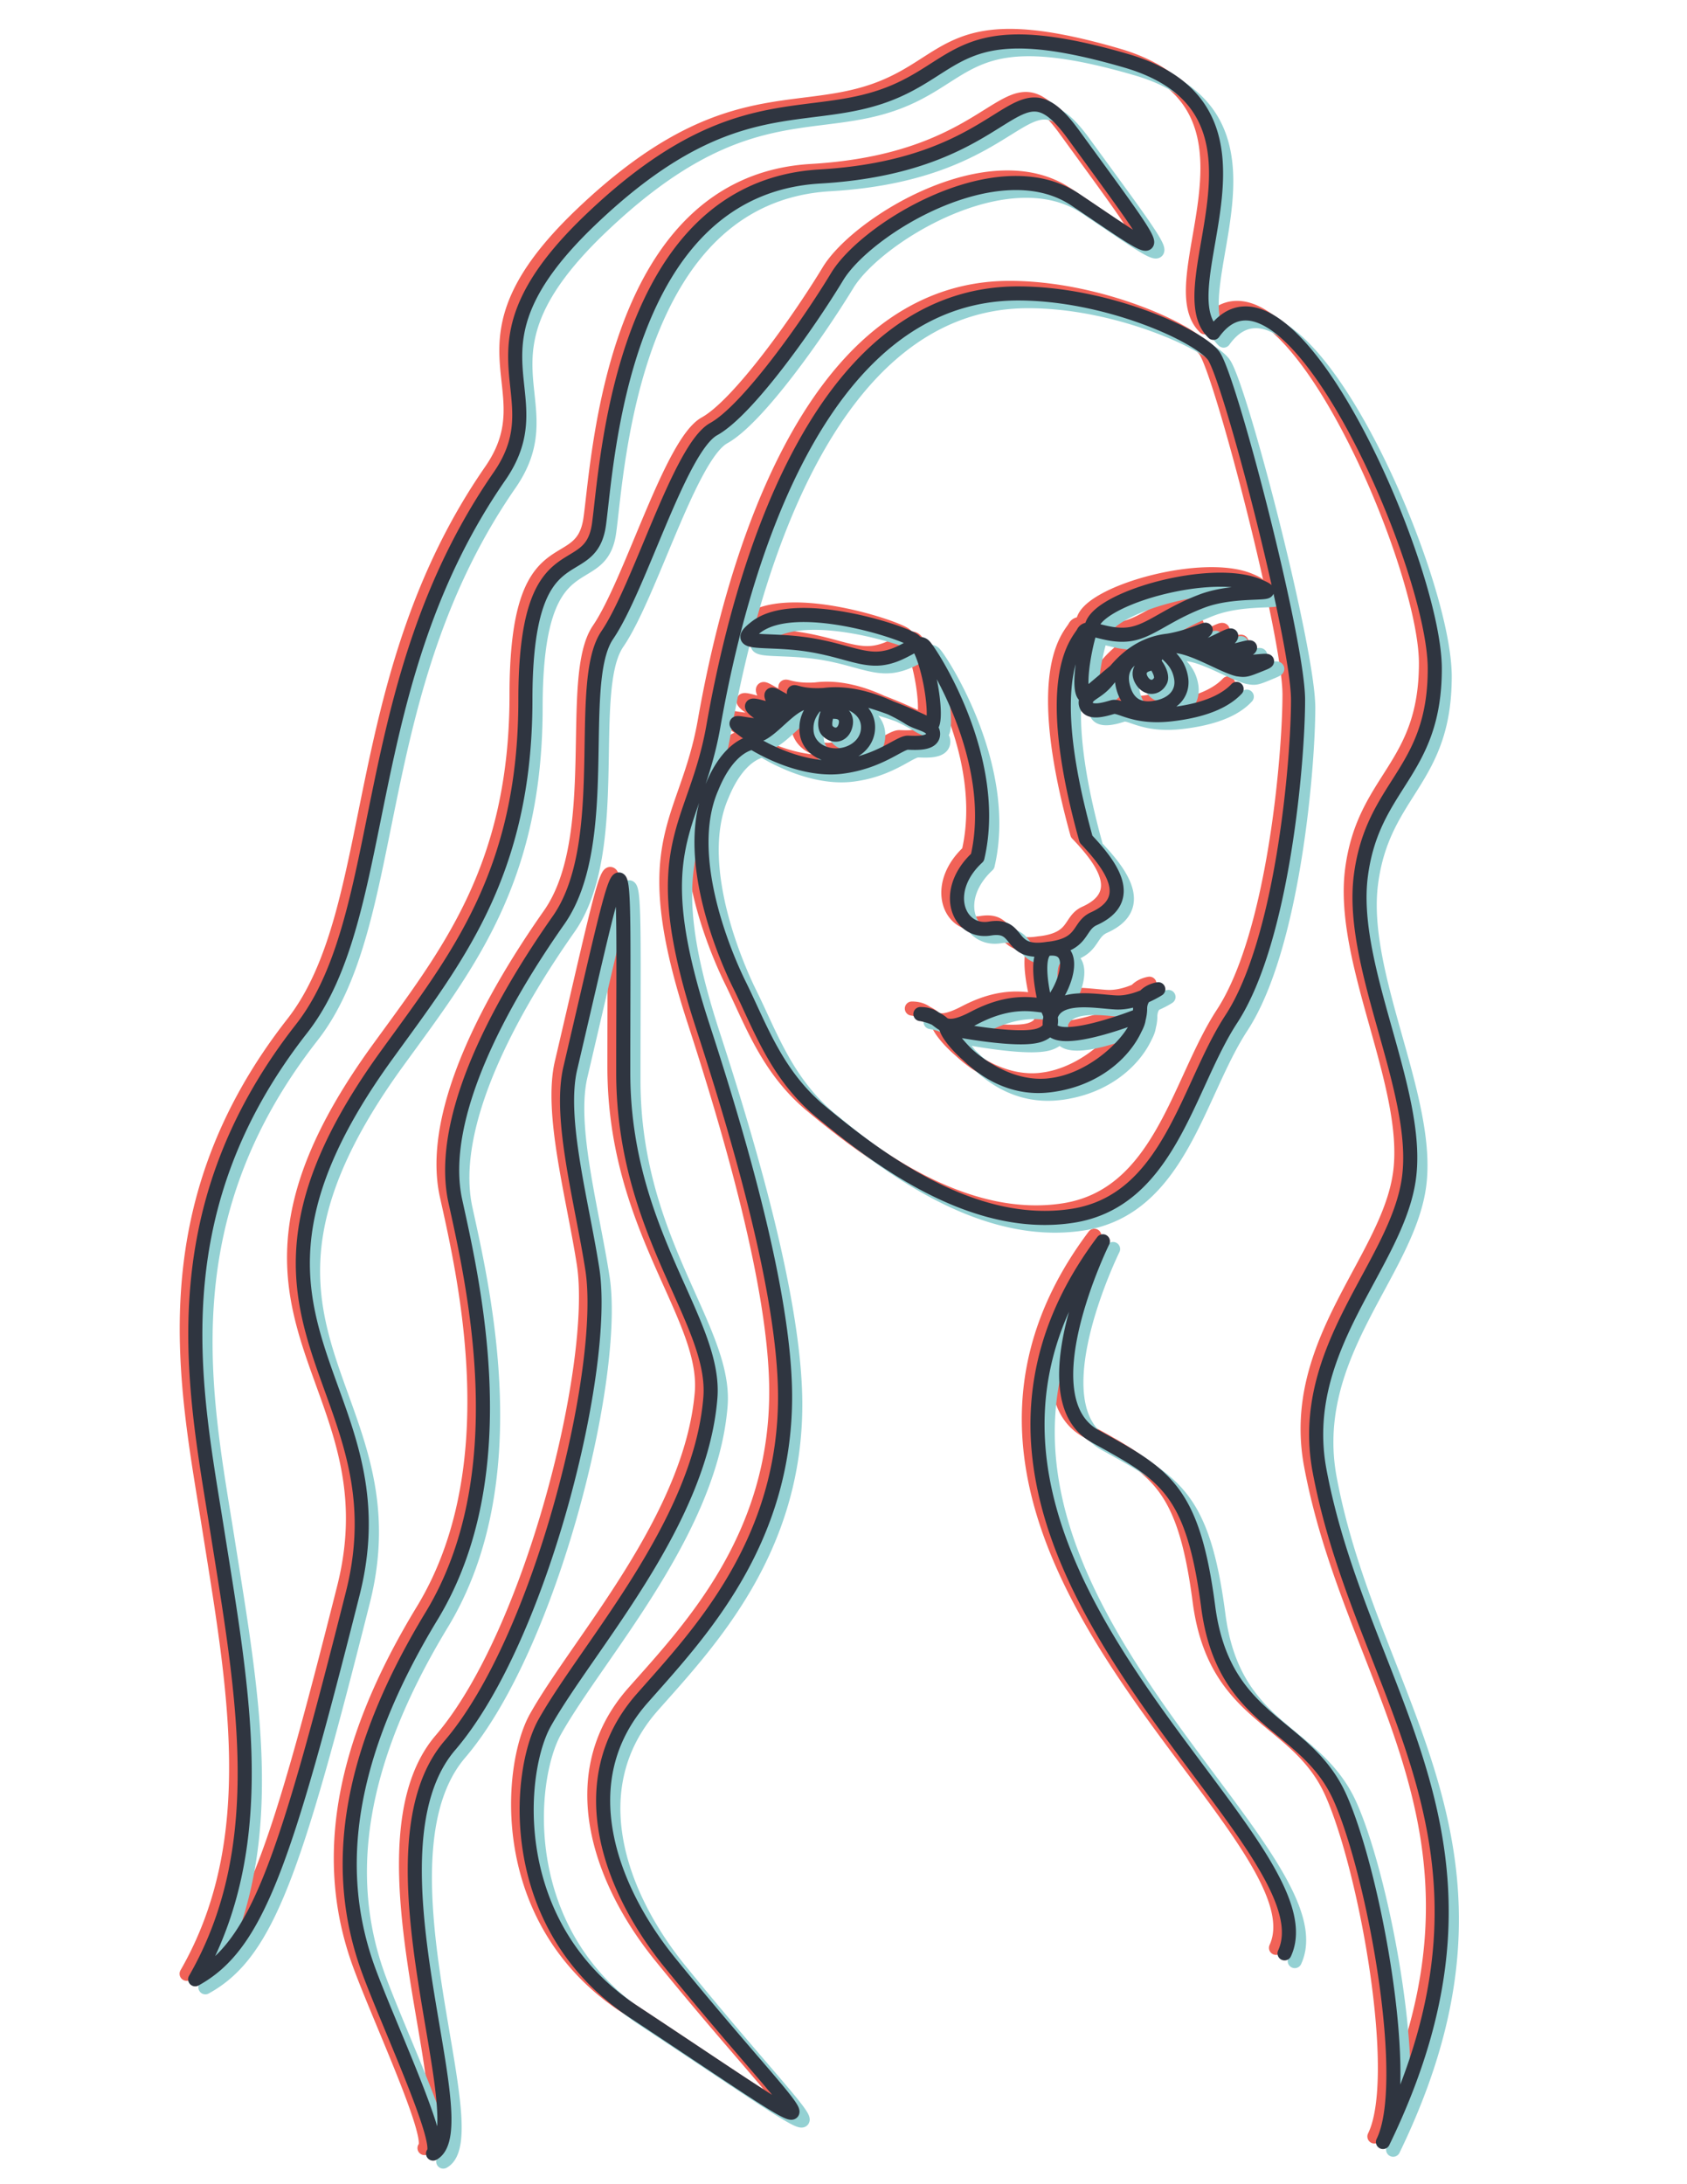 <svg xmlns="http://www.w3.org/2000/svg" width="816" height="66pc" viewBox="0 0 612 792"><path fill="none" stroke="#f16257" stroke-linecap="round" stroke-linejoin="round" stroke-width="5.11" d="M462.9 706.3c19.5-42.6-150.5-145.7-65.9-258.2 0 0-28 56.8-2.8 70.7s35.4 19 41 61.8 35.4 41.5 47.9 69.4 26.1 103.3 15.5 124.7c52.8-109-7.6-160.8-23-243.4-8.3-44.5 28-74.4 32.3-105.9s-21.7-76.7-17.4-110 26.8-36.9 26.8-74.9-53.5-159.1-80.2-121.8c-18-17.2 29.9-80.8-31.9-98.7s-59.4 3.2-88.7 13.1-55.9-2.8-105.7 44.8-11.3 61.9-32.7 92.8C125.9 246 138.8 329.4 106.3 371c-52.8 67.4-38.6 131.4-30.6 182 9.2 58.1 20 114-8 162.7 22.3-12.3 32.3-41.8 57.1-140 19.6-77.6-58.8-97.2 12.4-195.3 25.2-34.7 50.2-65.6 50.2-128.6s23.6-41.1 26.8-63.7 8-121.9 80.1-126.1 70.1-45.3 92.1-15.1c36 49.6 34.8 46.4.6 23.5-28-18.7-75.8 10.4-86.4 27.9s-32.5 48.5-44.8 55.3-26.8 57.4-38.6 74.7 2.1 75.1-17.8 103.4-44.2 71-37.3 101.9 22.4 99.2-8.7 150.3S117.6 675.7 130 711c6.6 18.7 28 64.1 24 67.9 17.2-9.4-27.2-109.3 6-148s57.3-136.9 51.8-172.6c-3.8-24.5-12.3-54.7-8-73 21.5-91.6 19.1-91.3 19.1 1.6 0 58.4 33.9 90.2 31.7 118-3.8 45.8-44.7 90.4-60.1 117.8-9.8 17.4-14.9 73.6 32.3 104.8 83.1 54.9 66.1 47.3 13-18-21.8-26.8-36.4-65.8-10-95.7 20.2-22.8 52.3-56.2 51.8-110.3-.3-37.2-16.8-93.6-29.7-133.2-21.7-66.5-2.9-70.9 3.8-109 9.2-52.3 36.4-156.9 110.5-156.9 32 0 65.1 15 70.9 22.5s30.7 103.4 30.7 124.9-5.4 86.9-24.2 115.7c-16 24.4-22.5 66.1-58 71.4s-69.2-19.7-91.3-38.1c-16-13.4-21.7-30.4-29.2-45.6-3.9-8-21.2-46-10-71.6 6.4-15.8 14.8-16.3 14.8-16.3 4.3 2.6 18.7 10.5 32.5 8.7s20.9-8.8 23.9-8.7 9 .5 9-3.1a2.8 2.8 0 0 0-.6-1.8c-1.4-1.8-5.1-2.2-8.3-4.2s-16.9-10-30.5-8.2c-9.1.6-11.5-2.1-10.9-.5s5.8 2.3 1.7 3.6-11-5.7-9.8-2.3 7.2 3.4 5.3 5.1-15.2-4.4-12-1 10.1 3.6 6.8 5.2c-5.6 2.9-16.4-2.2-11.8 1.5s5.3 3.5 8 2.4c5.9-3.1 12.2-12.8 18.7-11.4 3.3.7-3.2 2.8-2.4 10.7.5 5.3 5.2 8.7 11 8.6s11.5-4.1 11.3-10.5-6.8-9.1-10.3-9.3-6.8 8.4-4.5 10.8 5.3 1.8 6.3-1.1.1-5.6-3.5-5.7-8.2-6.6 1.2-5.3c0 0 6.7-2.7 33.7 10.3 2.7-2.5-1.3-27.9-6.7-31.2s-42.7-15.2-56.7-4.6c-9 6.8 1.7 4.3 16.2 6.1s21.9 6.5 29.9 5.2 12.3-7 14.8-4.4 27.5 41.1 19.2 76.7c-13.1 12.2-6.9 27.7 4.5 25.8s6.2 9.6 20.7 7.4 3.6 20.8-.3 20.6-12.3-2.8-26.1 4.4-10.7-1.4-19.4-1.4c0 0 7.3 1 9.4 5.1 1.2 2.4 14.7 23.2 36.9 20.8s33.4-18.8 33.4-27.8c0-6.3 6.5-7.1 6.5-7.1s-7.7 5.1-15.2 4.8-23.9-4-24.1 7.6c-.2 10.1 32.1-2.8 32.1-2.8 1.6 4.8-13.6 23.5-32.7 25.3s-35.9-16.1-36.9-20.8c0 0 25.5 5.2 33.6 2.6s2.5-10.7 2.5-10.7-4.9-17.8.3-20.6c13.9-1.4 11.1-8.3 17.1-11 15.5-7 6.1-19.4-2.9-28.8-16.6-59.9-2.6-71.7-.9-74.9s7.5 1.3 15.5.7 13.8-6.9 27.3-12.1 31.2-1.2 20.6-5.6c-16.7-6.9-55.6 3.8-60 13.7-2.5 5.7-6.1 24.5-2.8 26.3 22.4-18.9 20-16.3 20-16.3 8.8-3.5 6.1 3.8 2.7 4.8s-3.6 3.9-1.7 6.4 4.9 2.3 6.4-.5-4-10.3-7.4-9.3-8 4.4-6.2 11.5 6.6 8.8 12.8 7.4 9.2-5.7 8.2-11c-1.6-7.8-8.5-9.1-5.4-10.6 5.9-2.9 19.4 6.3 25.9 7.9 3 .4 3 .4 9.1-2.1s-7.6.7-13.8-.7c-3.7-.9 7-2.9 9.1-4.8s-12.1 3.7-15.4 1.9 6.9-3.3 8.6-6-9.1 4.7-13.7 4.4 2.1-4.5 4.1-6.5-4.2 1.9-13.2 3.4c-13.6 1.5-19.7 12.1-22.9 15.4s-5.9 3.9-6.8 6a2.5 2.5 0 0 0 0 1.9c1.1 3.4 6.8 1.6 9.6.8s7.5 4.2 21.3 2.6 20.4-5.7 23.7-9.2"/><path fill="none" stroke="#94d1d3" stroke-linecap="round" stroke-linejoin="round" stroke-width="5.11" d="M469.7 711.1c19.6-42.6-150.4-145.7-65.9-258.2 0 0-28 56.8-2.8 70.7s35.4 19.1 41 61.9 35.5 41.4 47.9 69.4 26.1 103.2 15.5 124.6c52.9-109-7.5-160.8-23-243.4-8.3-44.5 28-74.3 32.4-105.9s-21.8-76.7-17.4-110 26.7-36.8 26.7-74.9-53.5-159.1-80.2-121.8c-18-17.2 29.9-80.8-31.8-98.7s-59.4 3.2-88.8 13.1-55.9-2.8-105.6 44.8-11.4 61.9-32.8 92.8c-52.2 75.3-39.2 158.8-71.8 200.3-52.8 67.5-38.6 131.4-30.6 182 9.2 58.1 20 114-8 162.8 22.4-12.3 32.4-41.8 57.2-140 19.5-77.6-58.8-97.3 12.4-195.4 25.1-34.6 50.2-65.6 50.2-128.6s23.6-41.1 26.7-63.7S229 71 301.1 66.8s70.1-45.2 92.1-15c36.1 49.5 34.8 46.3.6 23.4-28-18.7-75.8 10.5-86.4 27.9s-32.5 48.6-44.8 55.4-26.8 57.4-38.6 74.6 2.2 75.1-17.7 103.4-44.2 71-37.4 101.9 22.4 99.2-8.6 150.3-35.8 91.9-23.4 127.1c6.6 18.7 28 64.1 23.9 68 17.2-9.5-27.1-109.4 6-148.1s57.3-136.9 51.8-172.5c-3.8-24.6-12.3-54.8-8-73.1 21.5-91.5 19.2-91.3 19.2 1.6 0 58.5 33.9 90.2 31.6 118.1-3.7 45.8-44.7 90.3-60.1 117.8-9.8 17.4-14.9 73.6 32.3 104.7 83.1 54.9 66.1 47.4 13-18-21.7-26.7-36.3-65.8-9.9-95.7 20.1-22.7 52.2-56.2 51.8-110.3-.3-37.2-16.9-93.5-29.8-133.1-21.7-66.6-2.9-71 3.8-109.1 9.2-52.2 36.4-156.9 110.5-156.9 32 0 65.1 15 70.9 22.5s30.7 103.5 30.7 124.9-5.4 86.9-24.2 115.7c-16 24.4-22.5 66.1-57.9 71.4s-69.3-19.7-91.4-38.1c-15.9-13.3-21.6-30.4-29.1-45.5-4-8.1-21.3-46.1-10.1-71.7 6.4-15.7 14.9-16.3 14.9-16.3 4.2 2.6 18.6 10.5 32.4 8.8s20.9-8.9 23.9-8.8 9 .5 9.1-3.1a2.8 2.8 0 0 0-.6-1.8c-1.5-1.8-5.2-2.2-8.3-4.1s-17-10.1-30.6-8.3c-9.1.7-11.5-2.1-10.9-.4s5.8 2.2 1.7 3.5-11-5.7-9.8-2.3 7.2 3.4 5.4 5.1-15.3-4.3-12.1-1 10.1 3.6 6.8 5.3c-5.5 2.8-16.4-2.3-11.8 1.4s5.4 3.6 8.1 2.4c5.8-3 12.1-12.8 18.6-11.4 3.4.7-3.1 2.8-2.4 10.7.5 5.3 5.3 8.7 11 8.6s11.5-4.1 11.3-10.4-6.8-9.2-10.3-9.4-6.7 8.4-4.5 10.8 5.3 1.8 6.4-1.1 0-5.5-3.6-5.7-8.2-6.5 1.2-5.3c0 0 6.8-2.6 33.8 10.3 2.7-2.5-1.4-27.9-6.8-31.2s-42.6-15.2-56.7-4.5c-8.9 6.7 1.7 4.3 16.3 6s21.8 6.5 29.8 5.2 12.3-7 14.8-4.4 27.6 41.1 19.3 76.7c-13.2 12.3-7 27.7 4.5 25.8s6.1 9.6 20.7 7.5 3.5 20.7-.4 20.6-12.3-2.9-26 4.3-10.8-1.4-19.5-1.3c0 0 7.3 1 9.4 5s14.7 23.2 36.9 20.8 33.4-18.7 33.4-27.8c0-6.3 6.6-7.1 6.6-7.1s-7.8 5.1-15.2 4.8-23.9-4-24.2 7.6 32.2-2.8 32.2-2.8c1.5 4.9-13.7 23.6-32.8 25.3s-35.8-16.1-36.9-20.8c0 0 25.5 5.3 33.6 2.7s2.5-10.7 2.5-10.7-4.8-17.9.4-20.6c13.8-1.5 11-8.4 17.1-11.1 15.4-6.9 6-19.4-2.9-28.7-16.7-60-2.7-71.8-1-75s7.5 1.4 15.6.7 13.7-6.9 27.3-12.1 31.1-1.2 20.5-5.6c-16.6-6.9-55.6 3.8-60 13.7-2.5 5.7-6.1 24.6-2.7 26.3 22.3-18.9 20-16.3 20-16.3 8.7-3.4 6.1 3.9 2.7 4.8s-3.7 3.9-1.8 6.4 5 2.3 6.4-.5-4-10.3-7.4-9.3-8 4.5-6.2 11.5 6.7 8.8 12.8 7.4 9.3-5.7 8.2-11c-1.5-7.8-8.4-9-5.4-10.5 5.9-2.9 19.5 6.2 26 7.8 2.9.5 2.9.5 9.1-2.1s-7.7.7-13.9-.7c-3.6-.8 7.1-2.9 9.1-4.8s-12.1 3.7-15.3 2 6.9-3.4 8.5-6.1-9.1 4.7-13.7 4.4 2.1-4.5 4.2-6.4-4.2 1.8-13.2 3.3c-13.7 1.6-19.8 12.1-22.9 15.4s-6 3.9-6.8 6a2.5 2.5 0 0 0-.1 1.9c1.1 3.4 6.8 1.7 9.6.8s7.6 4.2 21.4 2.6 20.3-5.6 23.6-9.2"/><path fill="none" stroke="#2f3540" stroke-linecap="round" stroke-linejoin="round" stroke-width="5.11" d="M466 708.3c19.6-42.6-150.4-145.7-65.9-258.2 0 0-28 56.8-2.8 70.7s35.4 19 41 61.8 35.5 41.5 47.9 69.4 26.1 103.3 15.5 124.7c52.9-109-7.5-160.8-23-243.4-8.3-44.5 28-74.4 32.4-105.9s-21.8-76.7-17.4-110 26.8-36.9 26.8-74.9-53.6-159.1-80.3-121.8c-18-17.2 29.9-80.8-31.8-98.7s-59.4 3.2-88.8 13.1-55.9-2.8-105.6 44.8-11.4 61.9-32.8 92.8C129 248 142 331.4 109.4 373c-52.8 67.4-38.6 131.4-30.6 182 9.2 58.1 20 114-8 162.7 22.4-12.3 32.4-41.8 57.2-140 19.5-77.6-58.8-97.2 12.4-195.3 25.1-34.7 50.2-65.6 50.2-128.6s23.6-41.1 26.7-63.7 8-121.9 80.1-126.1 70.1-45.3 92.1-15.1c36.1 49.6 34.8 46.4.6 23.5-28-18.7-75.8 10.4-86.4 27.9s-32.5 48.5-44.8 55.3-26.8 57.4-38.6 74.7 2.2 75.1-17.7 103.4-44.2 71-37.4 101.9 22.4 99.2-8.6 150.3-35.8 91.8-23.4 127.1c6.6 18.7 28 64.1 23.9 67.9 17.2-9.4-27.1-109.3 6.1-148s57.2-136.9 51.7-172.6c-3.8-24.5-12.3-54.7-8-73 21.5-91.6 19.2-91.3 19.2 1.6 0 58.4 33.9 90.2 31.6 118-3.7 45.8-44.7 90.4-60.1 117.8-9.8 17.4-14.9 73.6 32.3 104.8 83.1 54.9 66.1 47.3 13-18-21.7-26.8-36.3-65.8-9.9-95.7 20.1-22.8 52.2-56.2 51.8-110.3-.3-37.2-16.9-93.6-29.8-133.2-21.7-66.5-2.9-70.9 3.8-109 9.2-52.3 36.4-156.9 110.5-156.9 32 0 65.1 15 70.9 22.5s30.7 103.4 30.7 124.9-5.4 86.9-24.2 115.7c-16 24.4-22.5 66.1-57.9 71.4s-69.3-19.7-91.4-38.1c-15.9-13.4-21.6-30.4-29.1-45.6-4-8-21.3-46-10.1-71.6 6.4-15.8 14.9-16.3 14.9-16.3 4.2 2.6 18.6 10.5 32.4 8.7s20.9-8.8 23.9-8.7 9 .5 9.1-3.1a2.8 2.8 0 0 0-.6-1.8c-1.5-1.8-5.2-2.2-8.3-4.2s-17-10-30.6-8.2c-9.1.6-11.5-2.1-10.9-.5s5.8 2.3 1.7 3.6-11-5.7-9.8-2.3 7.2 3.4 5.4 5.1-15.3-4.4-12.1-1 10.1 3.6 6.8 5.2c-5.5 2.9-16.4-2.2-11.8 1.5s5.4 3.5 8.1 2.4c5.8-3.1 12.1-12.8 18.6-11.4 3.4.7-3.1 2.8-2.4 10.7.5 5.3 5.3 8.7 11 8.6s11.5-4.1 11.3-10.5-6.8-9.1-10.3-9.3-6.7 8.4-4.5 10.8 5.3 1.8 6.4-1.1 0-5.6-3.6-5.7-8.2-6.6 1.3-5.3c0 0 6.7-2.7 33.7 10.3 2.7-2.5-1.4-27.9-6.8-31.2s-42.6-15.2-56.7-4.6c-8.9 6.8 1.7 4.3 16.3 6.1s21.8 6.5 29.8 5.2 12.3-7 14.8-4.4 27.6 41.1 19.3 76.7c-13.2 12.2-7 27.7 4.5 25.8s6.1 9.6 20.7 7.4 3.5 20.8-.4 20.6-12.3-2.8-26 4.4-10.8-1.4-19.5-1.4c0 0 7.3 1 9.4 5.1 1.2 2.4 14.7 23.2 36.9 20.8s33.4-18.8 33.4-27.8c0-6.3 6.6-7.1 6.6-7.1s-7.8 5.1-15.2 4.8-23.9-4-24.2 7.6c-.1 10.1 32.2-2.8 32.2-2.8 1.5 4.8-13.7 23.5-32.8 25.3s-35.8-16.1-36.9-20.8c0 0 25.5 5.2 33.6 2.6s2.5-10.7 2.5-10.7-4.8-17.8.4-20.6c13.8-1.4 11-8.3 17.1-11 15.4-7 6-19.4-2.9-28.8-16.7-59.9-2.6-71.7-1-74.9s7.5 1.3 15.6.7 13.7-6.9 27.3-12.1 31.1-1.2 20.5-5.6c-16.6-6.9-55.6 3.8-60 13.7-2.5 5.7-6.1 24.5-2.7 26.3 22.3-18.9 20-16.3 20-16.3 8.7-3.5 6.1 3.8 2.7 4.8s-3.7 3.9-1.8 6.4 5 2.3 6.4-.5-4-10.3-7.4-9.3-8 4.4-6.2 11.5 6.7 8.8 12.8 7.4 9.3-5.7 8.2-11c-1.5-7.8-8.4-9.1-5.4-10.6 5.9-2.9 19.5 6.3 26 7.9 2.9.4 2.9.4 9.1-2.1s-7.7.7-13.9-.7c-3.6-.9 7.1-2.9 9.1-4.8s-12.1 3.7-15.3 1.9 6.9-3.3 8.5-6-9 4.7-13.7 4.4 2.1-4.5 4.2-6.5-4.2 1.9-13.2 3.4c-13.7 1.5-19.8 12.1-22.9 15.4s-6 3.9-6.8 6a2.5 2.5 0 0 0-.1 1.9c1.1 3.4 6.8 1.6 9.6.8s7.6 4.2 21.4 2.6 20.3-5.7 23.6-9.2"/></svg>
